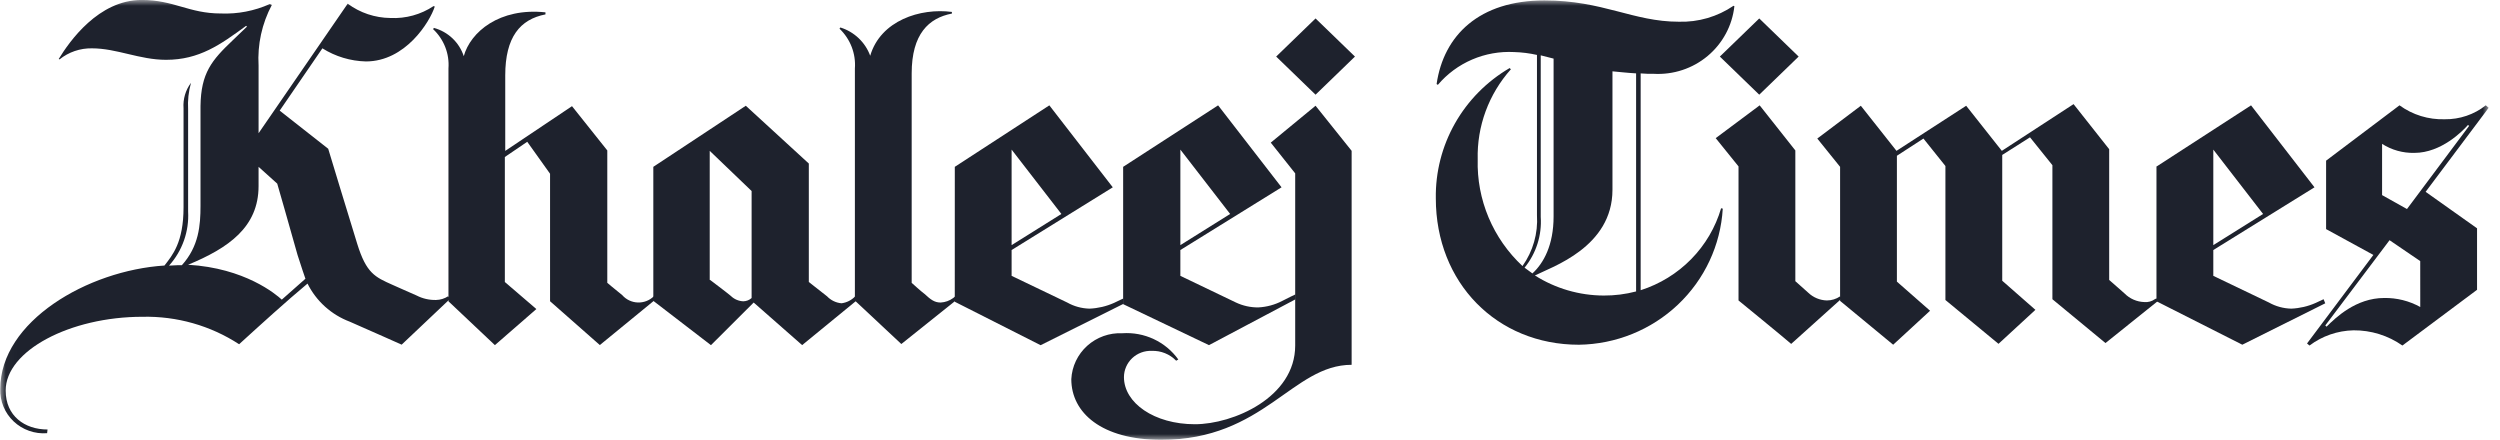 <svg width="216" height="38" viewBox="0 0 216 38" fill="none" xmlns="http://www.w3.org/2000/svg">
<g clip-path="url(#clip0_993_166963)">
<mask id="mask0_993_166963" style="mask-type:luminance" maskUnits="userSpaceOnUse" x="0" y="0" width="216" height="38">
<path d="M215.02 0H0.02V38H215.02V0Z" fill="white"/>
</mask>
<g mask="url(#mask0_993_166963)">
<path d="M73.863 5.914C73.91 5.28 73.814 4.644 73.585 4.051C73.355 3.457 72.996 2.921 72.534 2.479L72.606 2.373C73.197 2.557 73.737 2.873 74.185 3.297C74.632 3.721 74.975 4.241 75.186 4.817C76.082 1.771 79.521 0.673 82.244 1.03V1.172C80.238 1.558 78.769 2.942 78.769 6.342V24.439C78.769 24.439 79.629 25.218 79.88 25.395C80.417 25.892 80.74 26.139 81.277 26.139C81.666 26.117 82.04 25.982 82.352 25.753C82.408 25.701 82.468 25.653 82.531 25.611L82.71 25.859L77.874 29.723L73.862 25.969L73.863 5.914Z" fill="#1E222D"/>
<path d="M56.662 25.852L56.483 25.604C56.302 25.782 56.085 25.92 55.847 26.012C55.608 26.103 55.354 26.145 55.099 26.135C54.843 26.125 54.593 26.064 54.363 25.954C54.132 25.845 53.927 25.689 53.76 25.498C53.008 24.896 52.47 24.436 52.47 24.436V12.998L49.421 9.173L43.653 13.037V6.521C43.653 3.192 44.943 1.669 47.128 1.244V1.067C43.151 0.642 40.644 2.768 40.07 4.854C39.878 4.268 39.542 3.737 39.092 3.311C38.641 2.884 38.091 2.575 37.49 2.411L37.418 2.516C37.881 2.95 38.24 3.481 38.47 4.069C38.7 4.657 38.794 5.288 38.747 5.917V26.032L42.759 29.819L46.342 26.702L43.619 24.365V13.564L45.554 12.25L47.525 15.012V26.026L51.825 29.813L56.662 25.852Z" fill="#1E222D"/>
<path d="M117.068 4.888L113.664 8.181L110.261 4.888L113.664 1.594L117.068 4.888ZM101.805 31.059C101.263 30.302 100.534 29.697 99.687 29.3C98.84 28.903 97.904 28.728 96.969 28.792C95.853 28.742 94.762 29.132 93.936 29.875C93.11 30.619 92.616 31.656 92.561 32.759C92.561 35.663 95.177 38 100.336 38C109.221 38 111.657 31.519 116.781 31.519V13.031L113.664 9.136L109.794 12.323L111.905 14.979V29.853C111.905 34.351 106.531 36.654 103.235 36.654C99.724 36.654 97.109 34.812 97.109 32.581C97.11 32.275 97.174 31.972 97.297 31.691C97.419 31.41 97.598 31.156 97.822 30.944C98.046 30.733 98.311 30.568 98.6 30.46C98.89 30.352 99.199 30.302 99.509 30.315C99.901 30.301 100.293 30.369 100.656 30.516C101.02 30.663 101.349 30.884 101.62 31.165L101.805 31.059Z" fill="#1E222D"/>
<path d="M24.347 25.889L26.389 24.083C26.317 23.871 26.031 23.056 25.708 22.029C25.027 19.585 23.953 15.867 23.953 15.867L22.34 14.414V16.074C22.34 19.616 19.761 21.422 16.25 22.875C21.158 23.159 23.845 25.425 24.347 25.889ZM23.487 0.426C22.631 2.037 22.234 3.849 22.341 5.667V11.51L30.041 0.318C31.107 1.109 32.4 1.542 33.732 1.555C35.053 1.619 36.361 1.259 37.458 0.528L37.565 0.563C37.135 1.909 35.021 5.309 31.617 5.309C30.283 5.276 28.982 4.885 27.855 4.176L24.165 9.559L28.357 12.853C28.357 12.853 30.148 18.767 30.865 21.069C31.654 23.619 32.406 23.938 33.914 24.611C34.524 24.895 35.133 25.142 35.993 25.531C36.512 25.799 37.091 25.932 37.677 25.918C38.046 25.91 38.406 25.799 38.716 25.599L38.895 25.812L34.703 29.778C34.703 29.778 32.087 28.61 30.224 27.795C28.628 27.194 27.323 26.017 26.57 24.501C24.743 26.024 22.486 28.078 20.659 29.742C18.185 28.13 15.273 27.303 12.311 27.37C6.042 27.37 0.489 30.307 0.489 33.745C0.489 35.94 2.137 37.109 4.107 37.109L4.071 37.427C3.544 37.469 3.014 37.4 2.516 37.224C2.018 37.049 1.563 36.772 1.18 36.411C0.798 36.05 0.497 35.613 0.298 35.129C0.098 34.645 0.005 34.125 0.023 33.603C0.023 27.759 7.582 23.367 14.21 22.942C14.891 22.057 15.858 20.959 15.858 17.914V9.351C15.8 8.566 16.029 7.787 16.503 7.155C16.292 7.904 16.207 8.682 16.253 9.458V18.276C16.349 19.988 15.757 21.669 14.604 22.951C14.855 22.951 15.073 22.915 15.321 22.915H15.712C17.181 21.286 17.324 19.48 17.324 17.78V9.172C17.36 6.304 18.291 5.206 20.119 3.471C20.549 3.046 21.015 2.621 21.337 2.302L21.265 2.231C19.044 3.86 17.216 5.168 14.35 5.168C12.057 5.168 10.087 4.176 7.939 4.176C6.923 4.159 5.933 4.498 5.145 5.132L5.073 5.097C6.004 3.573 8.513 -0.004 12.239 -0.004C15.033 -0.004 16.323 1.165 19.082 1.165C20.536 1.224 21.984 0.945 23.309 0.35L23.487 0.426Z" fill="#1E222D"/>
<path d="M87.403 21.178L91.703 18.487L87.403 12.926V21.178ZM82.495 14.414L90.663 9.102L96.144 16.184L87.403 21.603V23.834C87.403 23.834 90.95 25.534 92.204 26.136C92.794 26.469 93.459 26.652 94.139 26.667C94.868 26.636 95.585 26.468 96.25 26.171C96.68 25.958 97.074 25.784 97.074 25.784V26.248L89.909 29.825L82.492 26.071L82.495 14.414Z" fill="#1E222D"/>
<path d="M191.23 21.178L195.53 18.487L191.23 12.926V21.178ZM186.286 14.414L194.49 9.102L199.972 16.184L191.23 21.603V23.834C191.23 23.834 194.777 25.534 196.031 26.136C196.621 26.469 197.286 26.652 197.966 26.667C198.695 26.636 199.412 26.468 200.077 26.171C200.22 26.1 200.758 25.852 200.758 25.852L200.901 26.206L193.735 29.783L186.319 26.029V14.414H186.286Z" fill="#1E222D"/>
<path d="M101.984 21.178L106.284 18.487L101.984 12.926V21.178ZM97.04 14.414L105.244 9.102L110.726 16.184L101.983 21.603V23.834C101.983 23.834 105.53 25.534 106.784 26.136C107.388 26.422 108.05 26.567 108.719 26.561C109.446 26.524 110.155 26.33 110.797 25.994C111.188 25.782 111.944 25.428 111.944 25.428V25.853L104.455 29.82L97.039 26.278L97.04 14.414Z" fill="#1E222D"/>
<path d="M56.447 14.414L64.437 9.137L69.882 14.13V24.365C69.882 24.365 70.706 25.003 71.458 25.602C71.786 25.948 72.231 26.163 72.709 26.204C73.161 26.143 73.579 25.931 73.891 25.602L74.106 25.886L69.305 29.817L65.118 26.139L61.427 29.822L56.447 25.994V14.414ZM61.355 24.189C61.355 24.189 62.861 25.321 63.147 25.57C63.434 25.851 63.818 26.016 64.222 26.033C64.488 26.028 64.742 25.927 64.939 25.75V16.504L61.32 13.033V24.189H61.355Z" fill="#1E222D"/>
<path d="M172.958 13.033L169.877 9.137L163.857 13.033L160.776 9.137L157.014 11.97L158.984 14.414V25.997L163.57 29.784L166.758 26.848L163.892 24.333V13.458L166.185 11.97L168.084 14.343V25.92L172.67 29.707L175.859 26.77L172.993 24.256V13.387L175.393 11.864L177.328 14.272V25.853L181.914 29.64L186.464 25.992L186.321 25.779L186.178 25.851C185.919 26.037 185.601 26.125 185.282 26.099C184.632 26.082 184.015 25.815 183.562 25.355C183.204 25.037 182.233 24.187 182.233 24.187V12.891L179.156 8.996L172.958 13.033Z" fill="#1E222D"/>
<path d="M215.02 9.314L209.574 16.574L214.017 19.726V25.038L207.568 29.854C206.334 28.987 204.854 28.527 203.34 28.54C201.965 28.57 200.636 29.03 199.542 29.854L199.327 29.677L205.059 22.026L200.975 19.795V13.881L207.317 9.1C208.446 9.924 209.823 10.348 211.226 10.304C212.514 10.322 213.768 9.896 214.773 9.1L215.02 9.314ZM213.336 10.872L213.229 10.801C212.799 11.297 210.936 13.209 208.607 13.209C207.617 13.234 206.643 12.962 205.812 12.43V16.857L207.962 18.061L213.336 10.872ZM209.108 22.559L206.457 20.753L200.906 28.119L201.013 28.225C201.801 27.446 203.557 25.746 205.993 25.746C207.083 25.728 208.159 25.997 209.11 26.525L209.108 22.559Z" fill="#1E222D"/>
<path d="M148.237 11.935L152.035 9.102L155.117 12.997V24.294C155.117 24.294 155.762 24.861 156.228 25.286C156.661 25.702 157.237 25.943 157.84 25.959C158.25 25.959 158.65 25.835 158.987 25.605C159.022 25.641 159.13 25.782 159.13 25.782L154.758 29.713C154.113 29.147 150.208 25.96 150.208 25.96V14.378L148.237 11.935ZM151.999 1.594L148.595 4.888L151.999 8.181L155.403 4.888L151.999 1.594Z" fill="#1E222D"/>
<path d="M138.565 25.535C139.508 25.54 140.448 25.421 141.359 25.181V6.339C140.642 6.304 139.747 6.198 139.317 6.163V16.398C139.317 21.356 134.086 23.055 132.618 23.8C134.393 24.926 136.456 25.528 138.565 25.535ZM132.403 23.622C133.37 22.736 134.23 21.178 134.23 18.699V5.064C133.943 4.993 133.37 4.852 133.119 4.781V18.738C133.227 20.323 132.728 21.89 131.722 23.129C131.901 23.27 132.224 23.483 132.403 23.625M149.851 0.534C149.668 2.208 148.84 3.749 147.54 4.837C146.239 5.925 144.565 6.476 142.864 6.377C142.494 6.384 142.123 6.373 141.753 6.342V25.075C143.41 24.546 144.909 23.624 146.121 22.389C147.333 21.154 148.22 19.644 148.704 17.992L148.847 18.027C148.662 21.178 147.277 24.142 144.971 26.323C142.664 28.505 139.608 29.741 136.416 29.785C129.322 29.785 124.055 24.437 124.055 17.142C124.018 14.875 124.589 12.64 125.709 10.662C126.829 8.684 128.459 7.034 130.433 5.88L130.54 5.986C128.622 8.132 127.598 10.916 127.674 13.778C127.626 15.495 127.947 17.203 128.613 18.79C129.28 20.377 130.279 21.807 131.543 22.986C132.453 21.705 132.894 20.157 132.794 18.595V4.746C132.147 4.6 131.487 4.517 130.824 4.498C129.578 4.432 128.333 4.653 127.189 5.145C126.045 5.637 125.032 6.385 124.231 7.331L124.123 7.26C124.732 3.046 127.814 0.036 133.439 0.036C138.49 0.036 141.106 1.877 145.047 1.877C146.732 1.928 148.389 1.445 149.776 0.499L149.851 0.534Z" fill="#1E222D"/>
</g>
</g>
<defs>
<clipPath id="clip0_993_166963">
<rect width="216" height="38" fill="white"/>
</clipPath>
</defs>
</svg>
